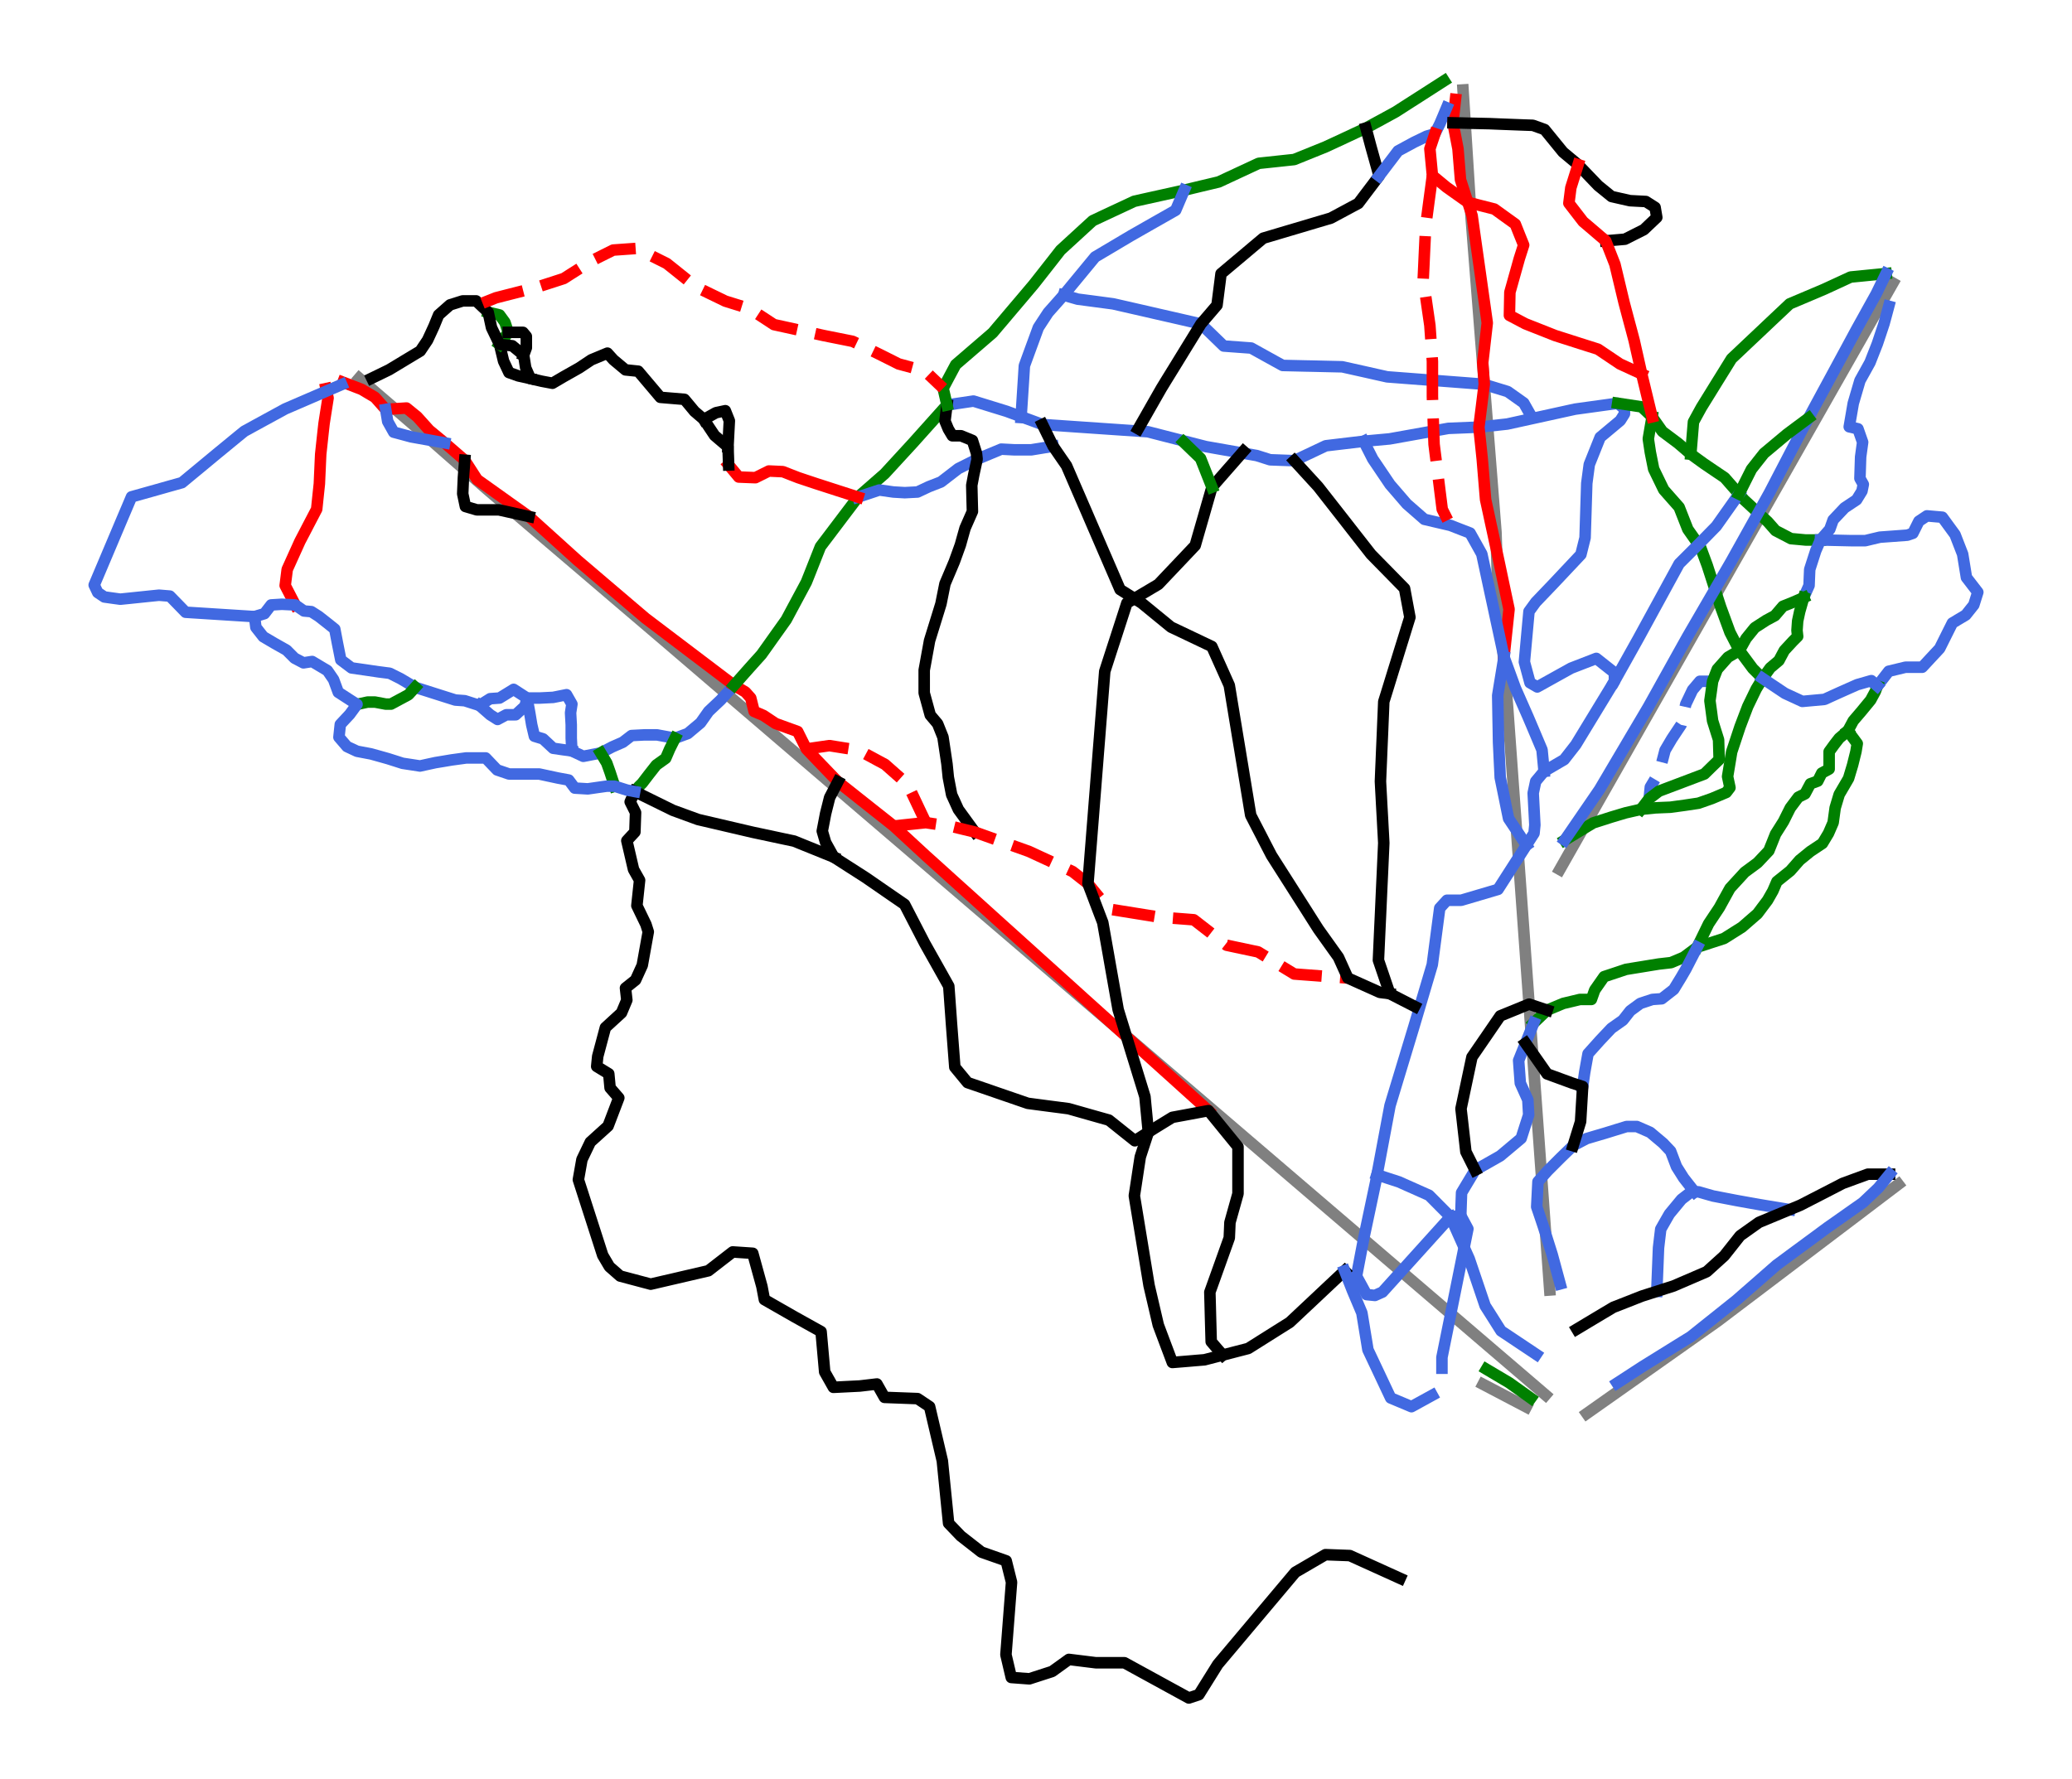 <?xml version="1.0" encoding="utf-8" standalone="no"?>
<!DOCTYPE svg PUBLIC "-//W3C//DTD SVG 1.1//EN"
  "http://www.w3.org/Graphics/SVG/1.1/DTD/svg11.dtd">
<svg height="61.829pt" version="1.1" viewBox="0 0 72 61.829" width="72pt" xmlns="http://www.w3.org/2000/svg" xmlns:xlink="http://www.w3.org/1999/xlink">
 <defs>
  <style type="text/css">*{stroke-linecap:butt;stroke-linejoin:round;}</style>
 </defs>
 <g id="figure_1">
  <g id="patch_1">
   <path d="M 0 61.829 
L 72 61.829 
L 72 0 
L 0 0 
z
" style="fill:#ffffff;"/>
  </g>
  <g id="axes_1">
   <g id="line2d_1">
    <path clip-path="url(#pdf7ba3d6a8)" d="M 55.14 49.129 
L 56.276 48.328 
L 57.412 47.526 
L 58.548 46.724 
L 59.684 45.922 
L 60.469 45.327 
L 61.254 44.733 
L 62.039 44.138 
L 62.824 43.543 
L 63.609 42.948 
L 64.394 42.354 
L 65.178 41.759 
L 65.963 41.164 
" style="fill:none;stroke:#808080;stroke-linecap:square;stroke-width:0.4;"/>
   </g>
   <g id="line2d_2">
    <path clip-path="url(#pdf7ba3d6a8)" d="M 53.851 44.837 
L 53.788 43.96 
L 53.724 43.084 
L 53.659 42.179 
L 53.594 41.274 
L 53.528 40.369 
L 53.463 39.464 
L 53.343 37.804 
L 53.223 36.145 
L 53.134 34.901 
L 53.027 33.42 
L 52.92 31.939 
L 52.849 30.957 
L 52.778 29.974 
L 52.707 28.992 
L 52.636 28.01 
L 52.573 27.144 
L 52.511 26.278 
L 52.448 25.412 
L 52.386 24.546 
L 52.301 23.537 
L 52.217 22.528 
L 52.132 21.52 
L 52.048 20.511 
L 52.016 19.504 
L 51.984 18.498 
L 51.877 17.143 
L 51.77 15.789 
L 51.693 14.817 
L 51.616 13.846 
L 51.539 12.874 
L 51.462 11.903 
L 51.377 10.817 
L 51.291 9.731 
L 51.205 8.646 
L 51.119 7.56 
L 51.034 6.202 
L 50.948 4.844 
L 50.874 3.674 
L 50.839 3.126 
" style="fill:none;stroke:#808080;stroke-linecap:square;stroke-width:0.4;"/>
   </g>
   <g id="line2d_3">
    <path clip-path="url(#pdf7ba3d6a8)" d="M 54.202 30.222 
L 54.831 29.114 
L 55.459 28.007 
L 55.956 27.132 
L 56.453 26.257 
L 57.245 24.862 
L 58.037 23.467 
L 58.701 22.297 
L 59.366 21.127 
L 59.866 20.246 
L 60.366 19.365 
L 60.867 18.483 
L 61.367 17.602 
L 61.949 16.578 
L 62.53 15.553 
L 63.257 14.273 
L 63.984 12.992 
L 64.432 12.204 
L 64.88 11.415 
L 65.327 10.627 
L 65.775 9.839 
" style="fill:none;stroke:#808080;stroke-linecap:square;stroke-width:0.4;"/>
   </g>
   <g id="line2d_4">
    <path clip-path="url(#pdf7ba3d6a8)" d="M 53.703 48.483 
L 52.906 47.8 
L 51.866 46.91 
L 50.827 46.02 
L 49.687 45.044 
L 48.547 44.068 
L 47.881 43.497 
L 47.214 42.926 
L 46.547 42.355 
L 45.881 41.785 
L 45.046 41.07 
L 44.211 40.355 
L 43.376 39.64 
L 42.541 38.925 
L 41.456 37.996 
L 40.372 37.068 
L 39.25 36.107 
L 38.127 35.146 
L 37.344 34.476 
L 36.562 33.805 
L 35.779 33.135 
L 34.996 32.465 
L 34.01 31.621 
L 33.024 30.777 
L 32.337 30.188 
L 31.65 29.6 
L 30.962 29.011 
L 30.275 28.423 
L 29.485 27.747 
L 28.695 27.071 
L 27.906 26.395 
L 27.116 25.719 
L 26.34 25.054 
L 25.563 24.389 
L 24.393 23.386 
L 23.223 22.383 
L 22.237 21.542 
L 21.252 20.702 
L 20.055 19.68 
L 18.858 18.659 
L 17.881 17.825 
L 16.904 16.991 
L 15.687 15.923 
L 14.47 14.855 
L 13.603 14.109 
L 13.061 13.643 
L 12.481 13.145 
" style="fill:none;stroke:#808080;stroke-linecap:square;stroke-width:0.4;"/>
   </g>
   <g id="line2d_5">
    <path clip-path="url(#pdf7ba3d6a8)" d="M 53.035 48.902 
L 51.537 48.116 
" style="fill:none;stroke:#808080;stroke-linecap:square;stroke-width:0.4;"/>
   </g>
   <g id="line2d_6">
    <path clip-path="url(#pdf7ba3d6a8)" d="M 11.33 13.507 
L 11.4 13.833 
L 11.33 14.275 
L 11.261 14.718 
L 11.231 14.986 
L 11.202 15.253 
L 11.173 15.521 
L 11.144 15.789 
L 11.132 16.045 
L 11.121 16.301 
L 11.109 16.557 
L 11.098 16.813 
L 11.051 17.255 
L 11.005 17.697 
L 10.859 17.977 
L 10.713 18.256 
L 10.568 18.536 
L 10.422 18.815 
L 10.312 19.059 
L 10.201 19.304 
L 10.091 19.548 
L 9.98 19.793 
L 9.945 20.072 
L 9.91 20.351 
L 10.085 20.689 
L 10.26 21.026 
" style="fill:none;stroke:#ff0000;stroke-linecap:square;stroke-width:0.4;"/>
   </g>
   <g id="line2d_7">
    <path clip-path="url(#pdf7ba3d6a8)" d="M 8.845 21.432 
L 9.189 21.329 
L 9.422 21.026 
L 9.794 21.003 
L 10.26 21.026 
L 10.562 21.236 
L 10.818 21.259 
L 11.074 21.422 
L 11.4 21.678 
L 11.633 21.865 
L 11.726 22.354 
L 11.784 22.644 
L 11.842 22.935 
L 12.215 23.215 
L 12.704 23.285 
L 13.169 23.354 
L 13.542 23.401 
L 13.914 23.587 
L 14.17 23.739 
L 14.427 23.89 
L 14.776 24 
L 15.125 24.111 
L 15.474 24.222 
L 15.823 24.332 
L 16.149 24.355 
L 16.405 24.437 
L 16.661 24.518 
L 17.033 24.285 
L 17.359 24.262 
L 17.604 24.111 
L 17.848 23.96 
L 18.081 24.111 
L 18.314 24.262 
L 18.756 24.262 
L 19.222 24.239 
L 19.687 24.146 
L 19.873 24.472 
L 19.827 24.774 
L 19.85 25.194 
L 19.85 25.659 
L 19.873 26.101 
L 20.269 26.288 
L 20.572 26.229 
L 20.874 26.171 
L 21.27 25.962 
L 21.642 25.799 
L 21.945 25.566 
L 22.387 25.543 
L 22.83 25.543 
L 23.144 25.601 
L 23.458 25.659 
L 23.9 25.496 
L 24.121 25.31 
L 24.343 25.124 
L 24.622 24.728 
L 24.831 24.53 
L 25.041 24.332 
L 25.274 24.076 
L 25.507 23.82 
" style="fill:none;stroke:#4169e1;stroke-linecap:square;stroke-width:0.4;"/>
   </g>
   <g id="line2d_8">
    <path clip-path="url(#pdf7ba3d6a8)" d="M 22.055 27.512 
L 22.201 27.335 
L 22.318 27.219 
L 22.55 26.916 
L 22.806 26.59 
L 23.132 26.357 
L 23.272 26.032 
L 23.458 25.659 
" style="fill:none;stroke:#008000;stroke-linecap:square;stroke-width:0.4;"/>
   </g>
   <g id="line2d_9">
    <path clip-path="url(#pdf7ba3d6a8)" d="M 20.874 26.171 
L 21.084 26.52 
L 21.2 26.846 
L 21.357 27.326 
" style="fill:none;stroke:#008000;stroke-linecap:square;stroke-width:0.4;"/>
   </g>
   <g id="line2d_10">
    <path clip-path="url(#pdf7ba3d6a8)" d="M 16.661 24.518 
L 17.033 24.844 
L 17.29 25.007 
L 17.592 24.844 
L 17.918 24.844 
L 18.244 24.542 
L 18.314 24.262 
L 18.36 24.518 
L 18.407 24.774 
L 18.477 25.194 
L 18.57 25.589 
L 18.872 25.682 
L 19.222 26.008 
L 19.547 26.055 
L 19.873 26.101 
" style="fill:none;stroke:#4169e1;stroke-linecap:square;stroke-width:0.4;"/>
   </g>
   <g id="line2d_11">
    <path clip-path="url(#pdf7ba3d6a8)" d="M 17.359 11.971 
L 17.429 12.262 
L 17.499 12.553 
L 17.685 12.949 
L 18.011 13.065 
L 18.43 13.158 
" style="fill:none;stroke:#000000;stroke-linecap:square;stroke-width:0.4;"/>
   </g>
   <g id="line2d_12">
    <path clip-path="url(#pdf7ba3d6a8)" d="M 16.964 10.853 
L 17.359 10.947 
L 17.546 11.203 
L 17.662 11.552 
L 17.511 11.761 
L 17.359 11.971 
" style="fill:none;stroke:#008000;stroke-linecap:square;stroke-width:0.4;"/>
   </g>
   <g id="line2d_13">
    <path clip-path="url(#pdf7ba3d6a8)" d="M 17.662 11.552 
L 17.918 11.552 
L 18.174 11.552 
L 18.29 11.692 
L 18.29 12.087 
L 18.197 12.343 
" style="fill:none;stroke:#000000;stroke-linecap:square;stroke-width:0.4;"/>
   </g>
   <g id="line2d_14">
    <path clip-path="url(#pdf7ba3d6a8)" d="M 24.459 14.578 
L 24.878 14.345 
L 25.204 14.275 
L 25.344 14.625 
L 25.32 15.079 
L 25.297 15.533 
" style="fill:none;stroke:#000000;stroke-linecap:square;stroke-width:0.4;"/>
   </g>
   <g id="line2d_15">
    <path clip-path="url(#pdf7ba3d6a8)" d="M 11.918 13.285 
L 12.241 13.409 
L 12.564 13.533 
L 12.797 13.672 
L 13.03 13.81 
L 13.216 14.02 
L 13.402 14.229 
L 13.763 14.206 
L 14.124 14.182 
L 14.496 14.485 
L 14.706 14.718 
L 14.915 14.951 
L 15.183 15.172 
L 15.45 15.393 
L 15.8 15.696 
L 16.149 15.998 
L 16.366 16.334 
L 16.583 16.671 
L 16.808 16.831 
L 17.033 16.991 
L 17.258 17.152 
L 17.483 17.312 
L 17.708 17.473 
L 17.933 17.633 
L 18.158 17.793 
L 18.383 17.954 
L 18.596 18.146 
L 18.808 18.338 
L 19.021 18.53 
L 19.233 18.722 
L 19.446 18.914 
L 19.658 19.106 
L 19.87 19.298 
L 20.083 19.49 
L 20.377 19.74 
L 20.671 19.991 
L 20.964 20.241 
L 21.258 20.491 
L 21.552 20.741 
L 21.846 20.992 
L 22.14 21.242 
L 22.434 21.492 
L 22.818 21.783 
L 23.202 22.074 
L 23.586 22.365 
L 23.97 22.656 
L 24.354 22.947 
L 24.738 23.238 
L 25.122 23.529 
L 25.507 23.82 
" style="fill:none;stroke:#ff0000;stroke-linecap:square;stroke-width:0.4;"/>
   </g>
   <g id="line2d_16">
    <path clip-path="url(#pdf7ba3d6a8)" d="M 13.402 14.229 
L 13.472 14.648 
L 13.681 15.021 
L 13.984 15.102 
L 14.287 15.184 
L 14.578 15.236 
L 14.869 15.288 
L 15.159 15.341 
L 15.45 15.393 
" style="fill:none;stroke:#4169e1;stroke-linecap:square;stroke-width:0.4;"/>
   </g>
   <g id="line2d_17">
    <path clip-path="url(#pdf7ba3d6a8)" d="M 16.149 15.998 
L 16.126 16.301 
L 16.103 16.603 
L 16.091 16.883 
L 16.079 17.162 
L 16.172 17.604 
L 16.568 17.721 
L 16.952 17.721 
L 17.336 17.721 
L 17.598 17.779 
L 17.86 17.837 
L 18.122 17.896 
L 18.383 17.954 
" style="fill:none;stroke:#000000;stroke-linecap:square;stroke-width:0.4;"/>
   </g>
   <g id="line2d_18">
    <path clip-path="url(#pdf7ba3d6a8)" d="M 25.507 23.82 
L 25.902 24.053 
L 26.088 24.262 
L 26.205 24.728 
L 26.531 24.868 
L 26.95 25.147 
L 27.334 25.287 
L 27.718 25.426 
L 27.869 25.729 
L 28.02 26.032 
L 28.276 26.299 
L 28.532 26.567 
L 28.823 26.87 
L 29.114 27.172 
L 29.357 27.364 
L 29.6 27.556 
L 29.842 27.749 
L 30.085 27.941 
L 30.327 28.133 
L 30.57 28.325 
L 30.813 28.517 
L 31.055 28.71 
L 31.332 28.965 
L 31.609 29.221 
L 31.886 29.477 
L 32.163 29.733 
L 32.471 30.01 
L 32.778 30.287 
L 33.085 30.565 
L 33.392 30.842 
L 33.7 31.119 
L 34.007 31.396 
L 34.314 31.673 
L 34.621 31.951 
L 34.928 32.228 
L 35.236 32.505 
L 35.543 32.782 
L 35.85 33.059 
L 36.157 33.337 
L 36.465 33.614 
L 36.772 33.891 
L 37.079 34.168 
L 37.386 34.445 
L 37.693 34.723 
L 38.001 35 
L 38.308 35.277 
L 38.615 35.554 
L 38.922 35.831 
L 39.23 36.108 
L 39.537 36.386 
L 39.844 36.663 
L 40.151 36.94 
L 40.458 37.217 
L 40.766 37.494 
L 41.073 37.772 
L 41.38 38.049 
L 41.687 38.326 
L 41.994 38.603 
" style="fill:none;stroke:#ff0000;stroke-linecap:square;stroke-width:0.4;"/>
   </g>
   <g id="line2d_19">
    <path clip-path="url(#pdf7ba3d6a8)" d="M 25.507 23.82 
L 25.774 23.517 
L 26.042 23.215 
L 26.251 22.982 
L 26.461 22.749 
L 26.676 22.447 
L 26.891 22.144 
L 27.107 21.841 
L 27.322 21.539 
L 27.496 21.213 
L 27.671 20.887 
L 27.846 20.561 
L 28.02 20.235 
L 28.143 19.927 
L 28.265 19.618 
L 28.387 19.31 
L 28.509 19.001 
L 28.672 18.786 
L 28.835 18.571 
L 28.998 18.355 
L 29.161 18.14 
L 29.324 17.924 
L 29.487 17.709 
L 29.65 17.494 
L 29.813 17.278 
L 30.045 17.075 
L 30.278 16.871 
L 30.511 16.667 
L 30.743 16.464 
L 30.992 16.193 
L 31.24 15.923 
L 31.488 15.653 
L 31.736 15.383 
L 32.029 15.056 
L 32.321 14.73 
L 32.614 14.403 
L 32.906 14.077 
" style="fill:none;stroke:#008000;stroke-linecap:square;stroke-width:0.4;"/>
   </g>
   <g id="line2d_20">
    <path clip-path="url(#pdf7ba3d6a8)" d="M 32.906 14.077 
L 33.827 13.94 
L 34.98 14.296 
L 36.224 14.755 
L 39.885 15.006 
L 41.903 15.523 
L 43.671 15.834 
L 44.135 15.981 
L 44.976 16.012 
L 46.07 15.494 
L 47.389 15.337 
L 48.286 15.255 
L 50.329 14.889 
L 51.39 14.846 
L 52.373 14.739 
L 54.732 14.221 
L 56.213 14.016 
L 56.448 14.21 
L 56.448 14.385 
L 56.302 14.617 
L 55.604 15.2 
L 55.226 16.145 
L 55.139 16.8 
L 55.08 18.691 
L 54.935 19.273 
L 53.99 20.277 
L 53.364 20.932 
L 53.131 21.252 
L 52.971 23.007 
L 53.166 23.731 
L 53.418 23.877 
L 54.593 23.224 
L 55.47 22.884 
L 56.099 23.381 
L 56.1 23.678 
L 54.757 25.885 
L 54.353 26.403 
L 53.655 26.81 
L 53.364 27.159 
L 53.277 27.566 
L 53.335 28.672 
L 53.306 28.963 
L 52.055 30.913 
L 50.775 31.291 
L 50.28 31.291 
L 50.029 31.565 
L 49.77 33.53 
L 49.133 35.68 
L 48.302 38.426 
L 47.801 41.096 
L 47.38 43.086 
L 47.138 44.357 
L 47.487 44.997 
L 47.778 45.026 
L 48.04 44.909 
L 50.402 42.294 
L 50.761 42.252 
L 51.008 42.712 
L 50.106 47.179 
L 50.106 47.557 
L 50.106 47.557 
" style="fill:none;stroke:#4169e1;stroke-linecap:square;stroke-width:0.4;"/>
   </g>
   <g id="line2d_21">
    <path clip-path="url(#pdf7ba3d6a8)" d="M 56.213 14.016 
L 56.629 14.079 
L 57.045 14.142 
L 57.408 14.489 
L 57.587 14.743 
L 57.766 14.997 
L 58.037 15.2 
L 58.309 15.403 
L 58.532 15.594 
L 58.754 15.785 
L 58.981 15.95 
L 59.209 16.115 
L 59.569 16.359 
L 59.93 16.603 
L 60.18 16.888 
L 60.43 17.172 
L 60.605 17.372 
L 60.811 17.562 
L 61.016 17.753 
L 61.222 17.944 
L 61.427 18.134 
L 61.699 18.443 
L 61.967 18.582 
L 62.234 18.722 
L 62.49 18.745 
L 62.746 18.769 
L 63.002 18.769 
L 63.258 18.769 
" style="fill:none;stroke:#008000;stroke-linecap:square;stroke-width:0.4;"/>
   </g>
   <g id="line2d_22">
    <path clip-path="url(#pdf7ba3d6a8)" d="M 63.258 18.769 
L 63.526 18.774 
L 63.794 18.78 
L 64.061 18.786 
L 64.329 18.792 
L 64.818 18.792 
L 65.071 18.731 
L 65.325 18.671 
L 65.802 18.636 
L 66.279 18.601 
L 66.47 18.536 
L 66.679 18.117 
L 66.959 17.93 
L 67.226 17.954 
L 67.494 17.977 
L 67.715 18.28 
L 67.936 18.582 
L 68.068 18.922 
L 68.2 19.261 
L 68.266 19.666 
L 68.332 20.072 
L 68.529 20.328 
L 68.727 20.584 
L 68.588 21.026 
L 68.309 21.376 
L 68.076 21.515 
L 67.843 21.655 
L 67.622 22.097 
L 67.401 22.54 
L 67.098 22.865 
L 66.796 23.191 
L 66.505 23.191 
L 66.214 23.191 
L 65.923 23.261 
L 65.632 23.331 
L 65.434 23.587 
L 65.236 23.843 
" style="fill:none;stroke:#4169e1;stroke-linecap:square;stroke-width:0.4;"/>
   </g>
   <g id="line2d_23">
    <path clip-path="url(#pdf7ba3d6a8)" d="M 57.408 14.489 
L 57.342 14.871 
L 57.277 15.253 
L 57.347 15.719 
L 57.405 16.01 
L 57.463 16.301 
L 57.638 16.662 
L 57.813 17.022 
L 58.08 17.325 
L 58.348 17.628 
L 58.499 18.012 
L 58.65 18.396 
L 58.871 18.71 
L 59.093 19.025 
L 59.209 19.339 
L 59.325 19.653 
L 59.442 20.014 
L 59.558 20.375 
L 59.674 20.736 
L 59.791 21.096 
L 59.954 21.539 
L 60.116 21.981 
L 60.279 22.295 
L 60.442 22.61 
L 60.675 22.924 
L 60.908 23.238 
L 61.25 23.58 
" style="fill:none;stroke:#008000;stroke-linecap:square;stroke-width:0.4;"/>
   </g>
   <g id="line2d_24">
    <path clip-path="url(#pdf7ba3d6a8)" d="M 65.632 10.644 
L 65.551 10.947 
L 65.469 11.249 
L 65.353 11.598 
L 65.236 11.948 
L 65.108 12.273 
L 64.98 12.599 
L 64.806 12.914 
L 64.631 13.228 
L 64.515 13.624 
L 64.399 14.019 
L 64.329 14.427 
L 64.259 14.834 
L 64.562 14.904 
L 64.725 15.37 
L 64.69 15.626 
L 64.655 15.882 
L 64.643 16.254 
L 64.631 16.627 
L 64.748 16.836 
L 64.701 17.069 
L 64.515 17.372 
L 64.096 17.651 
L 63.898 17.861 
L 63.7 18.07 
L 63.584 18.396 
L 63.258 18.769 
L 63.096 19.141 
L 62.991 19.467 
L 62.886 19.793 
L 62.874 20.072 
L 62.863 20.351 
L 62.676 20.77 
" style="fill:none;stroke:#4169e1;stroke-linecap:square;stroke-width:0.4;"/>
   </g>
   <g id="line2d_25">
    <path clip-path="url(#pdf7ba3d6a8)" d="M 62.676 20.77 
L 62.304 20.933 
L 61.955 21.073 
L 61.88 21.161 
L 61.676 21.399 
L 61.373 21.562 
L 60.977 21.818 
L 60.675 22.191 
L 60.442 22.61 
" style="fill:none;stroke:#008000;stroke-linecap:square;stroke-width:0.4;"/>
   </g>
   <g id="line2d_26">
    <path clip-path="url(#pdf7ba3d6a8)" d="M 62.676 20.77 
L 62.537 21.259 
L 62.467 21.585 
L 62.444 21.911 
L 62.467 22.121 
L 62.304 22.284 
L 62.002 22.61 
L 61.816 22.959 
L 61.513 23.215 
L 61.25 23.58 
" style="fill:none;stroke:#008000;stroke-linecap:square;stroke-width:0.4;"/>
   </g>
   <g id="line2d_27">
    <path clip-path="url(#pdf7ba3d6a8)" d="M 59.511 23.68 
L 59.069 23.68 
L 58.813 23.983 
L 58.697 24.227 
L 58.58 24.472 
L 58.499 24.833 
L 58.417 25.194 
L 58.254 25.438 
L 58.092 25.682 
L 57.859 26.078 
L 57.789 26.346 
L 57.719 26.614 
L 57.556 27.009 
L 57.347 27.358 
L 57.307 27.758 
" style="fill:none;stroke:#4169e1;stroke-dasharray:1.48,0.64;stroke-dashoffset:0;stroke-width:0.4;"/>
   </g>
   <g id="line2d_28">
    <path clip-path="url(#pdf7ba3d6a8)" d="M 65.236 23.843 
L 65.167 24.029 
L 65.004 24.332 
L 64.841 24.53 
L 64.678 24.728 
L 64.399 25.054 
L 64.212 25.403 
" style="fill:none;stroke:#008000;stroke-linecap:square;stroke-width:0.4;"/>
   </g>
   <g id="line2d_29">
    <path clip-path="url(#pdf7ba3d6a8)" d="M 64.212 25.403 
L 63.91 25.659 
L 63.747 25.869 
L 63.561 26.125 
L 63.561 26.427 
L 63.561 26.73 
L 63.305 26.87 
L 63.165 27.149 
L 62.909 27.242 
L 62.723 27.591 
L 62.49 27.708 
L 62.211 28.08 
L 62.094 28.313 
L 61.978 28.546 
L 61.839 28.767 
L 61.699 28.988 
L 61.583 29.279 
L 61.466 29.57 
L 61.269 29.779 
L 61.071 29.989 
L 60.85 30.152 
L 60.629 30.315 
L 60.373 30.594 
L 60.116 30.874 
L 59.93 31.211 
L 59.744 31.549 
L 59.558 31.828 
L 59.372 32.108 
L 59.174 32.515 
L 58.976 32.922 
" style="fill:none;stroke:#008000;stroke-linecap:square;stroke-width:0.4;"/>
   </g>
   <g id="line2d_30">
    <path clip-path="url(#pdf7ba3d6a8)" d="M 64.212 25.403 
L 64.375 25.624 
L 64.538 25.845 
L 64.492 26.125 
L 64.376 26.59 
L 64.236 27.056 
L 64.073 27.335 
L 63.91 27.614 
L 63.77 28.08 
L 63.735 28.336 
L 63.7 28.592 
L 63.538 28.965 
L 63.328 29.314 
L 62.909 29.593 
L 62.537 29.896 
L 62.211 30.268 
L 61.978 30.455 
L 61.746 30.641 
L 61.606 30.967 
L 61.42 31.293 
L 61.245 31.525 
L 61.071 31.758 
L 60.803 31.991 
L 60.535 32.224 
L 60.221 32.422 
L 59.907 32.62 
L 59.441 32.771 
L 58.976 32.922 
L 58.743 33.097 
L 58.51 33.271 
L 58.068 33.458 
L 57.641 33.507 
L 57.356 33.553 
L 57.071 33.6 
L 56.786 33.646 
L 56.501 33.693 
L 56.121 33.82 
L 55.741 33.946 
L 55.578 34.179 
L 55.415 34.412 
L 55.299 34.738 
L 54.903 34.738 
L 54.612 34.808 
L 54.321 34.877 
L 54.042 34.994 
L 53.763 35.11 
L 53.53 35.332 
L 53.297 35.553 
" style="fill:none;stroke:#008000;stroke-linecap:square;stroke-width:0.4;"/>
   </g>
   <g id="line2d_31">
    <path clip-path="url(#pdf7ba3d6a8)" d="M 58.976 32.922 
L 58.778 33.306 
L 58.58 33.69 
L 58.417 33.97 
L 58.161 34.389 
L 57.952 34.552 
L 57.743 34.715 
L 57.417 34.738 
L 56.998 34.877 
L 56.649 35.134 
L 56.393 35.46 
L 55.997 35.739 
L 55.799 35.948 
L 55.601 36.158 
L 55.392 36.391 
L 55.183 36.624 
L 55.124 36.949 
L 55.066 37.275 
L 54.996 37.764 
" style="fill:none;stroke:#4169e1;stroke-linecap:square;stroke-width:0.4;"/>
   </g>
   <g id="line2d_32">
    <path clip-path="url(#pdf7ba3d6a8)" d="M 12.407 24.482 
L 12.774 24.402 
L 13.03 24.402 
L 13.402 24.472 
L 13.588 24.472 
L 13.891 24.309 
L 14.194 24.146 
L 14.427 23.89 
" style="fill:none;stroke:#008000;stroke-linecap:square;stroke-width:0.4;"/>
   </g>
   <g id="line2d_33">
    <path clip-path="url(#pdf7ba3d6a8)" d="M 29.813 17.278 
L 30.184 17.155 
L 30.555 17.031 
L 31.044 17.101 
L 31.44 17.124 
L 31.882 17.101 
L 32.278 16.915 
L 32.697 16.752 
L 32.999 16.519 
L 33.302 16.286 
L 33.628 16.123 
L 33.954 15.96 
L 34.373 15.786 
L 34.792 15.611 
L 35.234 15.634 
L 35.537 15.634 
L 35.839 15.634 
L 36.217 15.572 
L 36.595 15.51 
" style="fill:none;stroke:#4169e1;stroke-linecap:square;stroke-width:0.4;"/>
   </g>
   <g id="line2d_34">
    <path clip-path="url(#pdf7ba3d6a8)" d="M 25.32 16.161 
L 25.495 16.371 
L 25.669 16.58 
L 25.96 16.592 
L 26.251 16.603 
L 26.484 16.487 
L 26.717 16.371 
L 27.206 16.394 
L 27.473 16.499 
L 27.741 16.603 
L 28.055 16.708 
L 28.37 16.813 
L 28.73 16.929 
L 29.091 17.046 
L 29.452 17.162 
L 29.813 17.278 
" style="fill:none;stroke:#ff0000;stroke-linecap:square;stroke-width:0.4;"/>
   </g>
   <g id="line2d_35">
    <path clip-path="url(#pdf7ba3d6a8)" d="M 32.906 14.077 
L 32.871 14.355 
L 32.837 14.633 
L 32.953 14.913 
L 33.092 15.146 
L 33.395 15.146 
L 33.791 15.309 
L 33.931 15.751 
L 33.954 15.96 
L 33.896 16.228 
L 33.838 16.496 
L 33.768 16.868 
L 33.779 17.322 
L 33.791 17.776 
L 33.663 18.067 
L 33.535 18.358 
L 33.453 18.649 
L 33.372 18.94 
L 33.267 19.231 
L 33.162 19.522 
L 33 19.906 
L 32.837 20.29 
L 32.767 20.639 
L 32.697 20.988 
L 32.598 21.309 
L 32.499 21.629 
L 32.4 21.949 
L 32.301 22.269 
L 32.255 22.525 
L 32.208 22.781 
L 32.162 23.037 
L 32.115 23.293 
L 32.115 23.689 
L 32.115 24.085 
L 32.22 24.469 
L 32.325 24.853 
L 32.581 25.156 
L 32.767 25.621 
L 32.837 26.087 
L 32.906 26.552 
L 32.953 27.018 
L 33.011 27.321 
L 33.069 27.623 
L 33.186 27.879 
L 33.302 28.135 
L 33.587 28.527 
L 33.872 28.919 
" style="fill:none;stroke:#000000;stroke-linecap:square;stroke-width:0.4;"/>
   </g>
   <g id="line2d_36">
    <path clip-path="url(#pdf7ba3d6a8)" d="M 22.055 27.512 
L 21.898 27.87 
L 22.085 28.243 
L 22.062 28.918 
L 21.782 29.221 
L 22.015 30.222 
L 22.225 30.594 
L 22.131 31.479 
L 22.446 32.131 
L 22.527 32.387 
L 22.318 33.551 
L 22.085 34.063 
L 21.735 34.342 
L 21.782 34.761 
L 21.596 35.204 
L 21.037 35.716 
L 20.77 36.717 
L 20.735 37.066 
L 21.154 37.322 
L 21.2 37.811 
L 21.503 38.16 
L 21.13 39.138 
L 20.513 39.696 
L 20.222 40.302 
L 20.098 41.003 
L 20.944 43.631 
L 21.177 44.026 
L 21.549 44.352 
L 22.611 44.634 
L 24.614 44.169 
L 25.46 43.514 
L 26.158 43.561 
L 26.476 44.715 
L 26.562 45.171 
L 27.613 45.772 
L 28.532 46.284 
L 28.657 47.685 
L 28.959 48.22 
L 29.879 48.174 
L 30.472 48.104 
L 30.735 48.569 
L 31.884 48.612 
L 32.303 48.892 
L 32.745 50.777 
L 32.963 52.946 
L 33.387 53.388 
L 34.103 53.947 
L 34.964 54.25 
L 35.15 54.994 
L 34.983 57.15 
L 34.955 57.514 
L 35.141 58.305 
L 35.769 58.352 
L 36.561 58.096 
L 37.143 57.677 
L 38.08 57.793 
L 39.074 57.793 
L 41.311 59.018 
L 41.66 58.902 
L 42.318 57.848 
L 45.011 54.647 
L 46.059 54.036 
L 46.905 54.068 
L 48.651 54.859 
L 48.651 54.859 
" style="fill:none;stroke:#000000;stroke-linecap:square;stroke-width:0.4;"/>
   </g>
   <g id="line2d_37">
    <path clip-path="url(#pdf7ba3d6a8)" d="M 28.973 29.792 
L 28.628 29.653 
L 28.284 29.513 
L 27.939 29.374 
L 27.595 29.234 
L 27.24 29.159 
L 26.885 29.083 
L 26.53 29.007 
L 26.175 28.932 
L 25.696 28.82 
L 25.216 28.708 
L 24.737 28.596 
L 24.258 28.484 
L 23.82 28.324 
L 23.382 28.164 
L 23.05 28.001 
L 22.719 27.838 
L 22.387 27.675 
L 22.055 27.512 
" style="fill:none;stroke:#000000;stroke-linecap:square;stroke-width:0.4;"/>
   </g>
   <g id="line2d_38">
    <path clip-path="url(#pdf7ba3d6a8)" d="M 29.114 27.172 
L 28.972 27.447 
L 28.829 27.721 
L 28.759 28.001 
L 28.689 28.28 
L 28.631 28.583 
L 28.573 28.885 
L 28.689 29.281 
L 28.831 29.537 
L 28.973 29.792 
L 29.251 29.97 
L 29.528 30.148 
L 29.806 30.326 
L 30.083 30.504 
L 30.421 30.737 
L 30.758 30.97 
L 31.096 31.203 
L 31.433 31.435 
L 31.608 31.773 
L 31.783 32.111 
L 31.957 32.448 
L 32.132 32.786 
L 32.341 33.158 
L 32.551 33.531 
L 32.76 33.903 
L 32.969 34.276 
L 32.993 34.602 
L 33.016 34.927 
L 33.04 35.253 
L 33.063 35.579 
L 33.092 35.957 
L 33.121 36.336 
L 33.15 36.714 
L 33.179 37.092 
L 33.4 37.36 
L 33.621 37.628 
L 33.883 37.718 
L 34.145 37.808 
L 34.407 37.898 
L 34.669 37.989 
L 34.931 38.079 
L 35.193 38.169 
L 35.454 38.259 
L 35.716 38.349 
L 36.071 38.396 
L 36.426 38.443 
L 36.781 38.489 
L 37.136 38.536 
L 37.485 38.635 
L 37.834 38.734 
L 38.183 38.833 
L 38.532 38.931 
L 38.758 39.111 
L 38.983 39.291 
L 39.209 39.471 
L 39.435 39.651 
L 39.669 39.502 
L 39.904 39.354 
L 40.133 39.208 
L 40.435 39.022 
L 40.738 38.836 
L 41.052 38.778 
L 41.366 38.72 
L 41.68 38.661 
L 41.994 38.603 
L 42.251 38.918 
L 42.507 39.232 
L 42.763 39.546 
L 43.019 39.86 
L 43.019 40.268 
L 43.019 40.675 
L 43.019 41.083 
L 43.019 41.49 
L 42.949 41.74 
L 42.879 41.99 
L 42.809 42.24 
L 42.739 42.491 
L 42.728 42.759 
L 42.716 43.026 
L 42.547 43.498 
L 42.379 43.969 
L 42.21 44.441 
L 42.041 44.912 
L 42.053 45.343 
L 42.064 45.773 
L 42.076 46.204 
L 42.088 46.634 
L 42.288 46.867 
L 42.489 47.099 
" style="fill:none;stroke:#000000;stroke-linecap:square;stroke-width:0.4;"/>
   </g>
   <g id="line2d_39">
    <path clip-path="url(#pdf7ba3d6a8)" d="M 28.02 26.032 
L 28.42 25.974 
L 28.82 25.916 
L 29.077 25.957 
L 29.333 25.998 
L 29.589 26.038 
L 29.845 26.079 
L 30.072 26.201 
L 30.299 26.323 
L 30.526 26.446 
L 30.753 26.568 
L 30.95 26.742 
L 31.148 26.917 
L 31.346 27.092 
L 31.544 27.266 
L 31.701 27.598 
L 31.858 27.93 
L 32.015 28.262 
L 32.172 28.593 
" style="fill:none;stroke:#ff0000;stroke-dasharray:1.48,0.64;stroke-dashoffset:0;stroke-width:0.4;"/>
   </g>
   <g id="line2d_40">
    <path clip-path="url(#pdf7ba3d6a8)" d="M 31.055 28.71 
L 31.334 28.681 
L 31.614 28.651 
L 31.893 28.622 
L 32.172 28.593 
L 32.638 28.663 
L 33.103 28.733 
L 33.487 28.826 
L 33.872 28.919 
L 34.343 29.088 
L 34.814 29.257 
L 35.285 29.425 
L 35.757 29.594 
L 36.135 29.769 
L 36.513 29.943 
L 36.892 30.118 
L 37.27 30.292 
L 37.537 30.502 
L 37.805 30.712 
L 37.985 30.933 
L 38.166 31.154 
L 38.346 31.375 
L 38.527 31.596 
L 38.963 31.666 
L 39.4 31.736 
L 39.836 31.806 
L 40.272 31.876 
L 40.575 31.899 
L 40.878 31.922 
L 41.18 31.945 
L 41.483 31.969 
L 41.768 32.19 
L 42.053 32.411 
L 42.338 32.632 
L 42.623 32.853 
L 42.897 32.912 
L 43.17 32.97 
L 43.444 33.028 
L 43.717 33.086 
L 44.031 33.278 
L 44.346 33.47 
L 44.66 33.662 
L 44.974 33.854 
L 45.439 33.889 
L 45.905 33.924 
L 46.37 33.959 
L 46.836 33.994 
" style="fill:none;stroke:#ff0000;stroke-dasharray:1.48,0.64;stroke-dashoffset:0;stroke-width:0.4;"/>
   </g>
   <g id="line2d_41">
    <path clip-path="url(#pdf7ba3d6a8)" d="M 43.207 15.686 
L 42.934 15.998 
L 42.66 16.31 
L 42.387 16.622 
L 42.114 16.934 
L 42.041 17.187 
L 41.968 17.44 
L 41.895 17.694 
L 41.823 17.947 
L 41.75 18.2 
L 41.677 18.453 
L 41.604 18.706 
L 41.532 18.959 
L 41.212 19.297 
L 40.892 19.635 
L 40.572 19.972 
L 40.252 20.31 
L 39.978 20.473 
L 39.705 20.635 
L 39.431 20.798 
L 39.158 20.961 
L 39.062 21.258 
L 38.966 21.555 
L 38.87 21.852 
L 38.774 22.149 
L 38.677 22.445 
L 38.581 22.742 
L 38.485 23.039 
L 38.389 23.336 
L 38.353 23.797 
L 38.316 24.258 
L 38.28 24.719 
L 38.243 25.18 
L 38.207 25.641 
L 38.17 26.102 
L 38.134 26.563 
L 38.097 27.024 
L 38.061 27.485 
L 38.024 27.946 
L 37.988 28.407 
L 37.951 28.868 
L 37.915 29.329 
L 37.878 29.79 
L 37.842 30.251 
L 37.805 30.712 
L 37.934 31.05 
L 38.062 31.388 
L 38.191 31.727 
L 38.32 32.065 
L 38.387 32.444 
L 38.454 32.822 
L 38.521 33.2 
L 38.587 33.579 
L 38.654 33.957 
L 38.721 34.335 
L 38.788 34.713 
L 38.855 35.092 
L 38.971 35.47 
L 39.088 35.848 
L 39.204 36.227 
L 39.32 36.605 
L 39.437 36.983 
L 39.553 37.361 
L 39.67 37.74 
L 39.786 38.118 
L 39.815 38.427 
L 39.845 38.736 
L 39.874 39.045 
L 39.904 39.354 
L 39.763 39.783 
L 39.623 40.213 
L 39.571 40.55 
L 39.52 40.888 
L 39.469 41.225 
L 39.417 41.562 
L 39.481 41.952 
L 39.545 42.342 
L 39.609 42.732 
L 39.673 43.122 
L 39.737 43.512 
L 39.801 43.902 
L 39.865 44.291 
L 39.929 44.681 
L 40.009 45.024 
L 40.089 45.367 
L 40.169 45.71 
L 40.249 46.053 
L 40.371 46.379 
L 40.493 46.704 
L 40.616 47.03 
L 40.738 47.356 
L 41.017 47.333 
L 41.296 47.31 
L 41.576 47.286 
L 41.855 47.263 
L 42.172 47.181 
L 42.489 47.099 
L 42.932 46.984 
L 43.374 46.87 
L 43.735 46.643 
L 44.095 46.416 
L 44.456 46.189 
L 44.817 45.962 
L 45.056 45.738 
L 45.294 45.514 
L 45.533 45.29 
L 45.771 45.066 
L 46.01 44.841 
L 46.248 44.617 
L 46.487 44.393 
L 46.725 44.169 
" style="fill:none;stroke:#000000;stroke-linecap:square;stroke-width:0.4;"/>
   </g>
   <g id="line2d_42">
    <path clip-path="url(#pdf7ba3d6a8)" d="M 46.725 44.169 
L 46.862 44.517 
L 46.999 44.865 
L 47.162 45.249 
L 47.324 45.634 
L 47.377 45.954 
L 47.429 46.274 
L 47.482 46.594 
L 47.534 46.914 
L 47.732 47.333 
L 47.93 47.752 
L 48.127 48.171 
L 48.325 48.59 
L 48.686 48.741 
L 49.047 48.893 
L 49.408 48.695 
L 49.768 48.497 
" style="fill:none;stroke:#4169e1;stroke-linecap:square;stroke-width:0.4;"/>
   </g>
   <g id="line2d_43">
    <path clip-path="url(#pdf7ba3d6a8)" d="M 36.224 14.755 
L 36.409 15.133 
L 36.595 15.51 
L 36.827 15.848 
L 37.06 16.185 
L 37.177 16.455 
L 37.293 16.724 
L 37.409 16.993 
L 37.526 17.262 
L 37.642 17.531 
L 37.759 17.8 
L 37.875 18.07 
L 37.991 18.339 
L 38.108 18.608 
L 38.224 18.877 
L 38.34 19.146 
L 38.457 19.415 
L 38.573 19.684 
L 38.69 19.954 
L 38.806 20.223 
L 38.922 20.492 
L 39.295 20.725 
L 39.667 20.958 
L 39.923 21.167 
L 40.179 21.377 
L 40.435 21.586 
L 40.691 21.796 
L 41.046 21.964 
L 41.401 22.133 
L 41.756 22.302 
L 42.111 22.471 
L 42.262 22.808 
L 42.414 23.146 
L 42.565 23.483 
L 42.716 23.821 
L 42.763 24.103 
L 42.809 24.385 
L 42.856 24.668 
L 42.902 24.95 
L 42.949 25.232 
L 42.995 25.514 
L 43.042 25.797 
L 43.089 26.079 
L 43.135 26.361 
L 43.182 26.643 
L 43.228 26.926 
L 43.275 27.208 
L 43.321 27.49 
L 43.368 27.772 
L 43.414 28.055 
L 43.461 28.337 
L 43.641 28.686 
L 43.822 29.035 
L 44.002 29.385 
L 44.183 29.734 
L 44.386 30.054 
L 44.59 30.374 
L 44.794 30.694 
L 44.997 31.014 
L 45.201 31.334 
L 45.405 31.654 
L 45.608 31.975 
L 45.812 32.295 
L 45.986 32.539 
L 46.161 32.784 
L 46.335 33.028 
L 46.51 33.272 
L 46.673 33.633 
L 46.836 33.994 
L 47.113 34.118 
L 47.391 34.243 
L 47.668 34.367 
L 47.945 34.492 
L 48.295 34.538 
" style="fill:none;stroke:#000000;stroke-linecap:square;stroke-width:0.4;"/>
   </g>
   <g id="line2d_44">
    <path clip-path="url(#pdf7ba3d6a8)" d="M 41.128 15.364 
L 41.423 15.649 
L 41.718 15.933 
L 41.817 16.183 
L 41.916 16.434 
L 42.015 16.684 
L 42.114 16.934 
" style="fill:none;stroke:#008000;stroke-linecap:square;stroke-width:0.4;"/>
   </g>
   <g id="line2d_45">
    <path clip-path="url(#pdf7ba3d6a8)" d="M 50.181 2.81 
L 49.76 3.08 
L 49.34 3.35 
L 48.919 3.619 
L 48.499 3.889 
L 48.241 4.03 
L 47.983 4.171 
L 47.724 4.311 
L 47.466 4.452 
L 47.113 4.616 
L 46.76 4.781 
L 46.407 4.945 
L 46.053 5.109 
L 45.783 5.218 
L 45.513 5.327 
L 45.243 5.436 
L 44.973 5.545 
L 44.664 5.578 
L 44.356 5.611 
L 44.048 5.644 
L 43.739 5.677 
L 43.392 5.839 
L 43.045 6 
L 42.699 6.161 
L 42.352 6.323 
L 42.051 6.395 
L 41.751 6.466 
L 41.451 6.538 
L 41.151 6.61 
L 40.716 6.707 
L 40.282 6.803 
L 39.848 6.899 
L 39.414 6.996 
L 39.053 7.165 
L 38.692 7.333 
L 38.331 7.502 
L 37.971 7.671 
L 37.691 7.927 
L 37.412 8.183 
L 37.133 8.439 
L 36.853 8.695 
L 36.621 8.992 
L 36.388 9.289 
L 36.155 9.586 
L 35.922 9.882 
L 35.744 10.093 
L 35.566 10.304 
L 35.388 10.514 
L 35.209 10.725 
L 35.031 10.935 
L 34.853 11.146 
L 34.674 11.356 
L 34.496 11.567 
L 34.175 11.844 
L 33.853 12.121 
L 33.532 12.398 
L 33.21 12.675 
L 32.991 13.085 
L 32.773 13.495 
L 32.84 13.786 
L 32.906 14.077 
" style="fill:none;stroke:#008000;stroke-linecap:square;stroke-width:0.4;"/>
   </g>
   <g id="line2d_46">
    <path clip-path="url(#pdf7ba3d6a8)" d="M 41.151 6.61 
L 41.002 6.959 
L 40.854 7.307 
L 40.468 7.527 
L 40.082 7.746 
L 39.696 7.966 
L 39.31 8.186 
L 38.996 8.372 
L 38.682 8.559 
L 38.368 8.745 
L 38.054 8.931 
L 37.78 9.263 
L 37.507 9.594 
L 37.233 9.926 
L 36.96 10.258 
L 36.692 10.561 
L 36.424 10.863 
L 36.252 11.125 
L 36.081 11.387 
L 35.96 11.718 
L 35.838 12.05 
L 35.717 12.381 
L 35.596 12.713 
L 35.568 13.163 
L 35.539 13.613 
L 35.51 14.063 
L 35.481 14.513 
" style="fill:none;stroke:#4169e1;stroke-linecap:square;stroke-width:0.4;"/>
   </g>
   <g id="line2d_47">
    <path clip-path="url(#pdf7ba3d6a8)" d="M 36.96 10.258 
L 37.449 10.398 
L 37.757 10.438 
L 38.065 10.479 
L 38.374 10.52 
L 38.682 10.561 
L 39.063 10.648 
L 39.444 10.735 
L 39.826 10.822 
L 40.207 10.91 
L 40.588 10.997 
L 40.969 11.084 
L 41.35 11.172 
L 41.731 11.259 
L 41.929 11.451 
L 42.127 11.643 
L 42.325 11.835 
L 42.523 12.027 
L 43 12.062 
L 43.477 12.097 
L 43.75 12.248 
L 44.024 12.4 
L 44.297 12.551 
L 44.571 12.702 
L 44.83 12.708 
L 45.089 12.714 
L 45.347 12.72 
L 45.606 12.725 
L 45.865 12.731 
L 46.124 12.737 
L 46.383 12.743 
L 46.642 12.749 
L 47.032 12.836 
L 47.422 12.923 
L 47.812 13.011 
L 48.202 13.098 
L 48.621 13.13 
L 49.039 13.162 
L 49.458 13.194 
L 49.877 13.226 
L 50.296 13.258 
L 50.715 13.29 
L 51.134 13.322 
L 51.553 13.354 
L 51.972 13.482 
L 52.391 13.61 
L 52.67 13.808 
L 52.949 14.006 
L 53.082 14.241 
L 53.215 14.476 
" style="fill:none;stroke:#4169e1;stroke-linecap:square;stroke-width:0.4;"/>
   </g>
   <g id="line2d_48">
    <path clip-path="url(#pdf7ba3d6a8)" d="M 47.466 4.452 
L 47.555 4.783 
L 47.643 5.113 
L 47.713 5.363 
L 47.783 5.614 
L 47.853 5.864 
L 47.922 6.114 
L 47.742 6.353 
L 47.562 6.591 
L 47.381 6.83 
L 47.201 7.069 
L 46.962 7.197 
L 46.724 7.325 
L 46.485 7.453 
L 46.246 7.581 
L 45.953 7.668 
L 45.659 7.755 
L 45.365 7.843 
L 45.071 7.93 
L 44.777 8.017 
L 44.484 8.104 
L 44.19 8.192 
L 43.896 8.279 
L 43.529 8.587 
L 43.163 8.896 
L 42.796 9.204 
L 42.429 9.513 
L 42.395 9.786 
L 42.36 10.06 
L 42.325 10.333 
L 42.29 10.607 
L 42.011 10.933 
L 41.731 11.259 
L 41.56 11.538 
L 41.388 11.818 
L 41.216 12.097 
L 41.045 12.376 
L 40.873 12.656 
L 40.701 12.935 
L 40.529 13.214 
L 40.358 13.494 
L 40.157 13.846 
L 39.956 14.199 
L 39.755 14.552 
L 39.554 14.904 
" style="fill:none;stroke:#000000;stroke-linecap:square;stroke-width:0.4;"/>
   </g>
   <g id="line2d_49">
    <path clip-path="url(#pdf7ba3d6a8)" d="M 65.54 9.507 
L 65.232 9.538 
L 64.924 9.568 
L 64.615 9.599 
L 64.307 9.629 
L 63.853 9.839 
L 63.399 10.048 
L 63.097 10.177 
L 62.794 10.305 
L 62.492 10.433 
L 62.189 10.561 
L 61.937 10.799 
L 61.684 11.037 
L 61.432 11.275 
L 61.18 11.514 
L 60.927 11.752 
L 60.675 11.99 
L 60.423 12.229 
L 60.17 12.467 
L 59.908 12.89 
L 59.646 13.312 
L 59.385 13.735 
L 59.123 14.158 
L 58.984 14.411 
L 58.846 14.664 
L 58.823 14.944 
L 58.8 15.224 
L 58.777 15.505 
L 58.754 15.785 
" style="fill:none;stroke:#008000;stroke-linecap:square;stroke-width:0.4;"/>
   </g>
   <g id="line2d_50">
    <path clip-path="url(#pdf7ba3d6a8)" d="M 44.976 16.012 
L 45.183 16.238 
L 45.39 16.464 
L 45.597 16.69 
L 45.804 16.916 
L 46.034 17.21 
L 46.264 17.504 
L 46.494 17.797 
L 46.724 18.091 
L 46.953 18.385 
L 47.183 18.679 
L 47.413 18.973 
L 47.643 19.267 
L 47.934 19.564 
L 48.225 19.86 
L 48.516 20.157 
L 48.807 20.454 
L 48.9 20.955 
L 48.993 21.455 
L 48.879 21.822 
L 48.766 22.189 
L 48.652 22.555 
L 48.539 22.922 
L 48.425 23.288 
L 48.312 23.655 
L 48.199 24.022 
L 48.085 24.388 
L 48.071 24.735 
L 48.056 25.081 
L 48.042 25.427 
L 48.027 25.773 
L 48.012 26.12 
L 47.998 26.466 
L 47.983 26.812 
L 47.969 27.159 
L 47.983 27.426 
L 47.998 27.694 
L 48.012 27.962 
L 48.027 28.229 
L 48.042 28.497 
L 48.056 28.765 
L 48.071 29.033 
L 48.085 29.3 
L 48.062 29.81 
L 48.039 30.319 
L 48.015 30.828 
L 47.992 31.337 
L 47.969 31.846 
L 47.945 32.356 
L 47.922 32.865 
L 47.899 33.374 
L 47.998 33.665 
L 48.097 33.956 
L 48.196 34.247 
L 48.295 34.538 
L 48.725 34.759 
L 49.156 34.98 
" style="fill:none;stroke:#000000;stroke-linecap:square;stroke-width:0.4;"/>
   </g>
   <g id="line2d_51">
    <path clip-path="url(#pdf7ba3d6a8)" d="M 12.92 13.145 
L 13.22 12.999 
L 13.52 12.853 
L 13.791 12.69 
L 14.062 12.526 
L 14.333 12.363 
L 14.604 12.2 
L 14.857 11.823 
L 14.968 11.584 
L 15.078 11.345 
L 15.241 10.947 
L 15.439 10.772 
L 15.637 10.597 
L 16.079 10.458 
L 16.545 10.458 
L 16.754 10.656 
L 16.964 10.853 
L 17.022 11.121 
L 17.08 11.389 
L 17.22 11.68 
L 17.359 11.971 
L 17.802 12.018 
L 17.999 12.18 
L 18.197 12.343 
L 18.267 12.786 
L 18.43 13.158 
L 18.826 13.251 
L 19.198 13.321 
L 19.594 13.088 
L 19.862 12.937 
L 20.129 12.786 
L 20.549 12.506 
L 20.828 12.39 
L 21.107 12.274 
L 21.317 12.506 
L 21.526 12.681 
L 21.735 12.856 
L 22.178 12.902 
L 22.37 13.129 
L 22.562 13.356 
L 22.754 13.583 
L 22.946 13.81 
L 23.365 13.845 
L 23.784 13.88 
L 23.959 14.089 
L 24.133 14.299 
L 24.459 14.578 
L 24.645 14.858 
L 24.831 15.137 
L 25.064 15.335 
L 25.297 15.533 
L 25.309 15.847 
L 25.32 16.161 
" style="fill:none;stroke:#000000;stroke-linecap:square;stroke-width:0.4;"/>
   </g>
   <g id="line2d_52">
    <path clip-path="url(#pdf7ba3d6a8)" d="M 8.845 21.432 
L 8.892 21.805 
L 9.148 22.131 
L 9.544 22.364 
L 9.957 22.597 
L 10.236 22.877 
L 10.545 23.039 
L 10.847 22.992 
L 11.112 23.15 
L 11.377 23.308 
L 11.592 23.621 
L 11.755 24.063 
L 12.151 24.319 
L 12.407 24.482 
L 12.151 24.831 
L 11.825 25.18 
L 11.778 25.623 
L 12.058 25.949 
L 12.407 26.112 
L 12.896 26.205 
L 13.187 26.286 
L 13.478 26.368 
L 13.734 26.449 
L 13.99 26.531 
L 14.293 26.577 
L 14.595 26.624 
L 14.863 26.565 
L 15.13 26.507 
L 15.41 26.461 
L 15.689 26.414 
L 15.945 26.379 
L 16.201 26.344 
L 16.539 26.344 
L 16.876 26.344 
L 17.075 26.553 
L 17.274 26.761 
L 17.691 26.903 
L 18.133 26.903 
L 18.436 26.903 
L 18.739 26.903 
L 19.064 26.973 
L 19.39 27.043 
L 19.763 27.112 
L 19.972 27.392 
L 20.426 27.419 
L 20.752 27.372 
L 21.078 27.326 
L 21.357 27.326 
L 21.788 27.462 
L 22.055 27.512 
" style="fill:none;stroke:#4169e1;stroke-linecap:square;stroke-width:0.4;"/>
   </g>
   <g id="line2d_53">
    <path clip-path="url(#pdf7ba3d6a8)" d="M 51.653 47.592 
L 52.046 47.825 
L 52.439 48.058 
L 52.817 48.327 
L 53.195 48.596 
" style="fill:none;stroke:#008000;stroke-linecap:square;stroke-width:0.4;"/>
   </g>
   <g id="line2d_54">
    <path clip-path="url(#pdf7ba3d6a8)" d="M 62.192 42.043 
L 61.936 42.001 
L 61.679 41.959 
L 61.423 41.917 
L 61.166 41.874 
L 60.759 41.802 
L 60.352 41.729 
L 59.937 41.649 
L 59.523 41.569 
L 59.268 41.496 
L 59.014 41.423 
L 58.888 41.43 
L 58.752 41.438 
L 58.432 41.685 
L 58.221 41.94 
L 58.01 42.195 
L 57.859 42.458 
L 57.709 42.722 
L 57.67 43.048 
L 57.632 43.373 
L 57.617 43.751 
L 57.602 44.128 
L 57.587 44.506 
L 57.572 44.884 
" style="fill:none;stroke:#4169e1;stroke-linecap:square;stroke-width:0.4;"/>
   </g>
   <g id="line2d_55">
    <path clip-path="url(#pdf7ba3d6a8)" d="M 65.661 40.812 
L 65.283 40.812 
L 64.905 40.812 
L 64.468 40.972 
L 64.032 41.132 
L 63.665 41.322 
L 63.298 41.511 
L 62.93 41.7 
L 62.563 41.889 
L 62.192 42.043 
L 61.925 42.153 
L 61.658 42.264 
L 61.39 42.375 
L 61.123 42.486 
L 60.796 42.718 
L 60.468 42.951 
L 60.192 43.3 
L 59.916 43.649 
L 59.61 43.926 
L 59.305 44.202 
L 59.017 44.326 
L 58.73 44.45 
L 58.443 44.573 
L 58.156 44.697 
L 57.864 44.79 
L 57.572 44.884 
L 57.318 44.965 
L 57.064 45.046 
L 56.813 45.144 
L 56.563 45.243 
L 56.312 45.341 
L 56.061 45.439 
L 55.744 45.628 
L 55.428 45.817 
L 55.112 46.006 
L 54.795 46.196 
" style="fill:none;stroke:#000000;stroke-linecap:square;stroke-width:0.4;"/>
   </g>
   <g id="line2d_56">
    <path clip-path="url(#pdf7ba3d6a8)" d="M 65.661 40.812 
L 65.465 41.052 
L 65.268 41.292 
L 64.999 41.547 
L 64.73 41.802 
L 64.424 42.016 
L 64.119 42.231 
L 63.814 42.446 
L 63.508 42.66 
L 63.286 42.824 
L 63.065 42.988 
L 62.843 43.151 
L 62.621 43.315 
L 62.399 43.478 
L 62.177 43.642 
L 61.956 43.806 
L 61.734 43.969 
L 61.385 44.275 
L 61.036 44.581 
L 60.686 44.886 
L 60.337 45.192 
L 59.941 45.508 
L 59.545 45.825 
L 59.148 46.141 
L 58.752 46.458 
L 58.33 46.719 
L 57.908 46.981 
L 57.486 47.243 
L 57.064 47.505 
L 56.846 47.647 
L 56.628 47.789 
L 56.41 47.931 
L 56.192 48.072 
" style="fill:none;stroke:#4169e1;stroke-linecap:square;stroke-width:0.4;"/>
   </g>
   <g id="line2d_57">
    <path clip-path="url(#pdf7ba3d6a8)" d="M 58.888 41.43 
L 58.696 41.187 
L 58.505 40.943 
L 58.257 40.55 
L 58.155 40.281 
L 58.053 40.012 
L 57.792 39.736 
L 57.566 39.546 
L 57.341 39.357 
L 56.876 39.154 
L 56.526 39.154 
L 56.148 39.27 
L 55.77 39.387 
L 55.45 39.481 
L 55.13 39.576 
L 54.897 39.699 
L 54.664 39.823 
L 54.453 40.027 
L 54.243 40.23 
L 54.01 40.463 
L 53.777 40.696 
L 53.443 41.072 
L 53.421 41.509 
L 53.399 41.946 
L 53.518 42.297 
L 53.636 42.648 
L 53.786 43.127 
L 53.937 43.606 
L 54.006 43.86 
L 54.075 44.115 
L 54.144 44.37 
L 54.213 44.624 
" style="fill:none;stroke:#4169e1;stroke-linecap:square;stroke-width:0.4;"/>
   </g>
   <g id="line2d_58">
    <path clip-path="url(#pdf7ba3d6a8)" d="M 60.442 22.61 
L 60.046 22.842 
L 59.86 23.052 
L 59.674 23.261 
L 59.511 23.68 
L 59.465 24.018 
L 59.418 24.355 
L 59.465 24.705 
L 59.511 25.054 
L 59.615 25.384 
L 59.719 25.714 
L 59.729 26.058 
L 59.739 26.401 
L 59.482 26.651 
L 59.226 26.902 
L 58.832 27.051 
L 58.438 27.2 
L 58.044 27.349 
L 57.649 27.498 
L 57.307 27.758 
L 57.024 28.129 
" style="fill:none;stroke:#008000;stroke-linecap:square;stroke-width:0.4;"/>
   </g>
   <g id="line2d_59">
    <path clip-path="url(#pdf7ba3d6a8)" d="M 61.25 23.58 
L 61.028 23.944 
L 60.881 24.247 
L 60.734 24.551 
L 60.599 24.904 
L 60.465 25.257 
L 60.32 25.695 
L 60.174 26.133 
L 60.103 26.562 
L 60.032 26.99 
L 60.114 27.377 
L 59.986 27.544 
L 59.737 27.649 
L 59.488 27.754 
L 59.023 27.917 
L 58.557 27.987 
L 58.301 28.022 
L 58.045 28.057 
L 57.778 28.068 
L 57.51 28.08 
L 57.024 28.129 
L 56.756 28.191 
L 56.489 28.252 
L 56.237 28.327 
L 55.984 28.403 
L 55.672 28.503 
L 55.36 28.603 
L 55.114 28.752 
L 54.867 28.902 
L 54.62 29.052 
L 54.373 29.202 
" style="fill:none;stroke:#008000;stroke-linecap:square;stroke-width:0.4;"/>
   </g>
   <g id="line2d_60">
    <path clip-path="url(#pdf7ba3d6a8)" d="M 61.25 23.58 
L 61.637 23.84 
L 62.025 24.099 
L 62.327 24.239 
L 62.63 24.379 
L 63.014 24.344 
L 63.398 24.309 
L 63.654 24.192 
L 63.91 24.076 
L 64.224 23.936 
L 64.538 23.797 
L 65.027 23.657 
L 65.236 23.843 
" style="fill:none;stroke:#4169e1;stroke-linecap:square;stroke-width:0.4;"/>
   </g>
   <g id="line2d_61">
    <path clip-path="url(#pdf7ba3d6a8)" d="M 65.54 9.507 
L 65.368 9.861 
L 65.196 10.215 
L 65.028 10.517 
L 64.861 10.818 
L 64.694 11.12 
L 64.526 11.422 
L 64.316 11.811 
L 64.106 12.2 
L 63.896 12.588 
L 63.686 12.977 
L 63.475 13.366 
L 63.265 13.754 
L 63.055 14.143 
L 62.845 14.532 
L 62.606 14.973 
L 62.466 15.242 
L 62.326 15.511 
L 62.186 15.78 
L 62.046 16.049 
L 61.906 16.318 
L 61.766 16.587 
L 61.626 16.857 
L 61.486 17.126 
L 61.319 17.426 
L 61.152 17.726 
L 60.985 18.026 
L 60.817 18.326 
L 60.65 18.626 
L 60.483 18.926 
L 60.315 19.226 
L 60.148 19.526 
L 59.959 19.852 
L 59.77 20.177 
L 59.581 20.503 
L 59.392 20.829 
L 59.203 21.154 
L 59.014 21.48 
L 58.825 21.805 
L 58.636 22.131 
L 58.466 22.435 
L 58.297 22.738 
L 58.128 23.042 
L 57.959 23.346 
L 57.79 23.649 
L 57.621 23.953 
L 57.452 24.257 
L 57.283 24.56 
L 57.07 24.921 
L 56.857 25.281 
L 56.644 25.641 
L 56.432 26.001 
L 56.219 26.361 
L 56.006 26.721 
L 55.794 27.081 
L 55.581 27.441 
L 55.43 27.661 
L 55.279 27.882 
L 55.128 28.102 
L 54.977 28.322 
L 54.826 28.542 
L 54.675 28.762 
L 54.524 28.982 
L 54.373 29.202 
" style="fill:none;stroke:#4169e1;stroke-linecap:square;stroke-width:0.4;"/>
   </g>
   <g id="line2d_62">
    <path clip-path="url(#pdf7ba3d6a8)" d="M 60.43 17.172 
L 60.232 17.451 
L 60.034 17.731 
L 59.837 18.01 
L 59.639 18.29 
L 59.446 18.486 
L 59.254 18.683 
L 59.061 18.879 
L 58.868 19.075 
L 58.609 19.334 
L 58.349 19.593 
L 58.173 19.916 
L 57.997 20.238 
L 57.821 20.561 
L 57.645 20.884 
L 57.468 21.207 
L 57.292 21.53 
L 57.116 21.852 
L 56.94 22.175 
L 56.73 22.551 
L 56.52 22.927 
L 56.31 23.302 
L 56.1 23.678 
" style="fill:none;stroke:#4169e1;stroke-linecap:square;stroke-width:0.4;"/>
   </g>
   <g id="line2d_63">
    <path clip-path="url(#pdf7ba3d6a8)" d="M 62.845 14.532 
L 62.471 14.81 
L 62.097 15.089 
L 61.897 15.256 
L 61.697 15.423 
L 61.497 15.591 
L 61.297 15.758 
L 61.079 16.034 
L 60.861 16.311 
L 60.645 16.741 
L 60.43 17.172 
" style="fill:none;stroke:#008000;stroke-linecap:square;stroke-width:0.4;"/>
   </g>
   <g id="line2d_64">
    <path clip-path="url(#pdf7ba3d6a8)" d="M 16.767 10.536 
L 17.233 10.351 
L 17.575 10.263 
L 17.917 10.176 
L 18.259 10.089 
L 18.601 10.002 
L 18.848 9.921 
L 19.095 9.841 
L 19.343 9.761 
L 19.59 9.681 
L 19.83 9.528 
L 20.07 9.376 
L 20.31 9.223 
L 20.55 9.07 
L 20.928 8.881 
L 21.307 8.692 
L 21.714 8.663 
L 22.121 8.634 
L 22.383 8.765 
L 22.645 8.896 
L 22.907 9.027 
L 23.169 9.158 
L 23.424 9.361 
L 23.678 9.565 
L 23.933 9.769 
L 24.187 9.972 
L 24.442 10.096 
L 24.696 10.22 
L 24.951 10.343 
L 25.206 10.467 
L 25.627 10.598 
L 26.049 10.729 
L 26.471 11.005 
L 26.893 11.282 
L 27.322 11.376 
L 27.752 11.471 
L 28.181 11.565 
L 28.61 11.66 
L 28.864 11.711 
L 29.119 11.762 
L 29.373 11.813 
L 29.628 11.864 
L 30.05 12.067 
L 30.472 12.271 
L 30.85 12.46 
L 31.228 12.65 
L 31.687 12.774 
L 32.146 12.898 
L 32.459 13.196 
L 32.773 13.495 
" style="fill:none;stroke:#ff0000;stroke-dasharray:1.48,0.64;stroke-dashoffset:0;stroke-width:0.4;"/>
   </g>
   <g id="line2d_65">
    <path clip-path="url(#pdf7ba3d6a8)" d="M 50.576 3.454 
L 50.532 3.862 
L 50.489 4.269 
L 50.576 4.72 
L 50.663 5.171 
L 50.685 5.44 
L 50.707 5.709 
L 50.729 5.978 
L 50.751 6.248 
L 50.877 6.639 
L 51.004 7.031 
L 51.155 7.497 
L 51.22 7.963 
L 51.286 8.429 
L 51.352 8.895 
L 51.418 9.36 
L 51.484 9.826 
L 51.55 10.292 
L 51.616 10.758 
L 51.681 11.224 
L 51.642 11.568 
L 51.602 11.913 
L 51.563 12.258 
L 51.523 12.603 
L 51.55 12.976 
L 51.577 13.349 
L 51.53 13.723 
L 51.484 14.097 
L 51.437 14.471 
L 51.39 14.846 
L 51.419 15.126 
L 51.449 15.406 
L 51.478 15.687 
L 51.507 15.967 
L 51.536 16.316 
L 51.565 16.665 
L 51.594 17.014 
L 51.623 17.364 
L 51.715 17.787 
L 51.806 18.21 
L 51.898 18.633 
L 51.989 19.056 
L 52.045 19.321 
L 52.102 19.586 
L 52.158 19.851 
L 52.214 20.116 
L 52.27 20.381 
L 52.326 20.646 
L 52.382 20.91 
L 52.438 21.175 
L 52.394 21.59 
L 52.35 22.005 
L 52.306 22.42 
L 52.262 22.836 
" style="fill:none;stroke:#ff0000;stroke-linecap:square;stroke-width:0.4;"/>
   </g>
   <g id="line2d_66">
    <path clip-path="url(#pdf7ba3d6a8)" d="M 52.262 22.836 
L 52.208 23.17 
L 52.153 23.504 
L 52.098 23.838 
L 52.044 24.173 
L 52.051 24.58 
L 52.058 24.988 
L 52.066 25.395 
L 52.073 25.802 
L 52.088 26.108 
L 52.102 26.413 
L 52.117 26.719 
L 52.131 27.025 
L 52.204 27.381 
L 52.277 27.737 
L 52.349 28.094 
L 52.422 28.45 
L 52.577 28.682 
L 52.731 28.913 
L 52.886 29.145 
L 53.041 29.376 
" style="fill:none;stroke:#4169e1;stroke-linecap:square;stroke-width:0.4;"/>
   </g>
   <g id="line2d_67">
    <path clip-path="url(#pdf7ba3d6a8)" d="M 47.389 15.337 
L 47.546 15.646 
L 47.703 15.955 
L 47.853 16.176 
L 48.002 16.397 
L 48.152 16.619 
L 48.301 16.84 
L 48.592 17.177 
L 48.883 17.515 
L 49.189 17.782 
L 49.495 18.05 
L 49.945 18.155 
L 50.396 18.26 
L 50.74 18.394 
L 51.084 18.527 
L 51.288 18.891 
L 51.491 19.255 
L 51.588 19.703 
L 51.684 20.15 
L 51.78 20.598 
L 51.877 21.045 
L 51.973 21.493 
L 52.07 21.94 
L 52.166 22.388 
L 52.262 22.836 
L 52.361 23.104 
L 52.459 23.373 
L 52.557 23.642 
L 52.655 23.911 
L 52.764 24.158 
L 52.873 24.406 
L 52.982 24.653 
L 53.091 24.9 
L 53.215 25.191 
L 53.338 25.482 
L 53.461 25.773 
L 53.584 26.064 
L 53.62 26.437 
L 53.655 26.81 
" style="fill:none;stroke:#4169e1;stroke-linecap:square;stroke-width:0.4;"/>
   </g>
   <g id="line2d_68">
    <path clip-path="url(#pdf7ba3d6a8)" d="M 50.269 3.745 
L 50.153 4.022 
L 50.036 4.298 
L 49.862 4.647 
L 49.571 4.735 
L 49.139 4.944 
L 48.86 5.095 
L 48.58 5.247 
L 48.416 5.464 
L 48.251 5.68 
L 48.087 5.897 
L 47.922 6.114 
" style="fill:none;stroke:#4169e1;stroke-linecap:square;stroke-width:0.4;"/>
   </g>
   <g id="line2d_69">
    <path clip-path="url(#pdf7ba3d6a8)" d="M 49.862 4.647 
L 49.775 4.909 
L 49.687 5.171 
L 49.731 5.637 
L 49.775 6.102 
L 50.022 6.306 
L 50.269 6.51 
L 50.636 6.77 
L 51.004 7.031 
L 51.466 7.149 
L 51.928 7.266 
L 52.291 7.528 
L 52.655 7.79 
L 52.8 8.154 
L 52.946 8.517 
L 52.793 8.995 
L 52.712 9.286 
L 52.63 9.577 
L 52.549 9.868 
L 52.467 10.159 
L 52.459 10.56 
L 52.451 10.962 
L 52.728 11.107 
L 53.004 11.253 
L 53.264 11.356 
L 53.523 11.458 
L 53.783 11.561 
L 54.043 11.664 
L 54.414 11.782 
L 54.785 11.901 
L 55.156 12.019 
L 55.528 12.137 
L 55.909 12.393 
L 56.291 12.65 
L 56.669 12.824 
L 57.048 12.999 
" style="fill:none;stroke:#ff0000;stroke-linecap:square;stroke-width:0.4;"/>
   </g>
   <g id="line2d_70">
    <path clip-path="url(#pdf7ba3d6a8)" d="M 50.489 4.269 
L 50.805 4.276 
L 51.121 4.284 
L 51.437 4.291 
L 51.753 4.298 
L 52.117 4.313 
L 52.48 4.327 
L 52.873 4.342 
L 53.266 4.356 
L 53.673 4.502 
L 53.993 4.895 
L 54.313 5.287 
L 54.575 5.506 
L 54.837 5.724 
L 55.186 6.088 
L 55.535 6.452 
L 55.768 6.641 
L 56 6.83 
L 56.32 6.903 
L 56.64 6.975 
L 56.917 6.99 
L 57.193 7.004 
L 57.513 7.208 
L 57.572 7.557 
L 57.347 7.77 
L 57.123 7.983 
L 56.794 8.148 
L 56.466 8.314 
L 56.131 8.343 
L 55.797 8.372 
" style="fill:none;stroke:#000000;stroke-linecap:square;stroke-width:0.4;"/>
   </g>
   <g id="line2d_71">
    <path clip-path="url(#pdf7ba3d6a8)" d="M 54.837 5.724 
L 54.711 6.126 
L 54.585 6.527 
L 54.551 6.795 
L 54.517 7.063 
L 54.764 7.383 
L 55.011 7.703 
L 55.208 7.87 
L 55.404 8.037 
L 55.6 8.205 
L 55.797 8.372 
L 55.957 8.779 
L 56.117 9.187 
L 56.197 9.521 
L 56.277 9.856 
L 56.357 10.191 
L 56.437 10.525 
L 56.524 10.853 
L 56.611 11.18 
L 56.699 11.507 
L 56.786 11.835 
L 56.851 12.126 
L 56.917 12.417 
L 56.982 12.708 
L 57.048 12.999 
L 57.138 13.371 
L 57.228 13.744 
L 57.318 14.117 
L 57.408 14.489 
" style="fill:none;stroke:#ff0000;stroke-linecap:square;stroke-width:0.4;"/>
   </g>
   <g id="line2d_72">
    <path clip-path="url(#pdf7ba3d6a8)" d="M 49.775 6.102 
L 49.717 6.539 
L 49.658 6.975 
L 49.6 7.412 
L 49.542 7.848 
L 49.52 8.314 
L 49.498 8.779 
L 49.477 9.245 
L 49.455 9.711 
L 49.513 10.111 
L 49.571 10.511 
L 49.629 10.911 
L 49.687 11.311 
L 49.709 11.624 
L 49.731 11.937 
L 49.753 12.249 
L 49.775 12.562 
L 49.775 12.868 
L 49.775 13.173 
L 49.775 13.479 
L 49.775 13.784 
L 49.789 14.199 
L 49.804 14.614 
L 49.818 15.028 
L 49.833 15.443 
L 49.868 15.725 
L 49.904 16.008 
L 49.939 16.29 
L 49.975 16.572 
L 50.01 16.854 
L 50.045 17.137 
L 50.081 17.419 
L 50.116 17.701 
L 50.256 17.981 
L 50.396 18.26 
" style="fill:none;stroke:#ff0000;stroke-dasharray:1.48,0.64;stroke-dashoffset:0;stroke-width:0.4;"/>
   </g>
   <g id="line2d_73">
    <path clip-path="url(#pdf7ba3d6a8)" d="M 53.297 35.553 
L 53.155 35.906 
L 53.013 36.259 
L 52.892 36.559 
L 52.771 36.86 
L 52.8 37.253 
L 52.829 37.646 
L 52.96 37.937 
L 53.091 38.228 
L 53.106 38.489 
L 53.12 38.751 
L 52.989 39.159 
L 52.859 39.566 
L 52.495 39.872 
L 52.131 40.177 
L 51.695 40.425 
L 51.258 40.672 
L 51.023 41.063 
L 50.788 41.455 
L 50.774 41.853 
L 50.761 42.252 
" style="fill:none;stroke:#4169e1;stroke-linecap:square;stroke-width:0.4;"/>
   </g>
   <g id="line2d_74">
    <path clip-path="url(#pdf7ba3d6a8)" d="M 53.013 36.259 
L 53.2 36.525 
L 53.387 36.792 
L 53.574 37.059 
L 53.76 37.326 
L 54.197 37.486 
L 54.633 37.646 
L 54.996 37.764 
L 54.978 38.069 
L 54.96 38.374 
L 54.942 38.679 
L 54.924 38.984 
L 54.794 39.404 
L 54.664 39.823 
" style="fill:none;stroke:#000000;stroke-linecap:square;stroke-width:0.4;"/>
   </g>
   <g id="line2d_75">
    <path clip-path="url(#pdf7ba3d6a8)" d="M 47.845 40.83 
L 48.228 40.955 
L 48.611 41.079 
L 48.873 41.196 
L 49.135 41.312 
L 49.396 41.429 
L 49.658 41.545 
L 49.844 41.732 
L 50.03 41.92 
L 50.216 42.107 
L 50.402 42.294 
" style="fill:none;stroke:#4169e1;stroke-linecap:square;stroke-width:0.4;"/>
   </g>
   <g id="line2d_76">
    <path clip-path="url(#pdf7ba3d6a8)" d="M 50.402 42.294 
L 50.565 42.66 
L 50.728 43.025 
L 50.892 43.391 
L 51.055 43.756 
L 51.193 44.164 
L 51.331 44.571 
L 51.469 44.979 
L 51.607 45.386 
L 51.746 45.604 
L 51.884 45.822 
L 52.022 46.041 
L 52.16 46.259 
L 52.466 46.462 
L 52.771 46.666 
L 53.077 46.87 
L 53.382 47.074 
" style="fill:none;stroke:#4169e1;stroke-linecap:square;stroke-width:0.4;"/>
   </g>
   <g id="line2d_77">
    <path clip-path="url(#pdf7ba3d6a8)" d="M 53.763 35.11 
L 53.448 35.006 
L 53.134 34.901 
L 52.883 35.003 
L 52.633 35.106 
L 52.382 35.208 
L 52.132 35.31 
L 51.886 35.668 
L 51.64 36.027 
L 51.394 36.385 
L 51.148 36.743 
L 51.053 37.191 
L 50.958 37.639 
L 50.863 38.088 
L 50.768 38.536 
L 50.811 38.91 
L 50.853 39.284 
L 50.896 39.658 
L 50.938 40.032 
L 51.098 40.352 
L 51.258 40.672 
" style="fill:none;stroke:#000000;stroke-linecap:square;stroke-width:0.4;"/>
   </g>
   <g id="line2d_78">
    <path clip-path="url(#pdf7ba3d6a8)" d="M 11.872 13.366 
L 11.627 13.472 
L 11.381 13.578 
L 11.136 13.684 
L 10.89 13.79 
L 10.645 13.896 
L 10.399 14.002 
L 10.154 14.108 
L 9.908 14.214 
L 9.553 14.408 
L 9.199 14.601 
L 8.844 14.795 
L 8.49 14.989 
L 8.252 15.183 
L 8.015 15.378 
L 7.778 15.573 
L 7.541 15.767 
L 7.236 16.02 
L 6.932 16.272 
L 6.627 16.524 
L 6.323 16.776 
L 5.884 16.899 
L 5.446 17.023 
L 5.008 17.146 
L 4.57 17.269 
L 4.408 17.652 
L 4.245 18.035 
L 4.083 18.419 
L 3.921 18.802 
L 3.759 19.185 
L 3.597 19.568 
L 3.435 19.951 
L 3.273 20.334 
L 3.396 20.595 
L 3.626 20.749 
L 3.903 20.788 
L 4.18 20.826 
L 4.517 20.792 
L 4.853 20.757 
L 5.19 20.722 
L 5.526 20.688 
L 5.903 20.719 
L 6.176 20.999 
L 6.449 21.28 
L 6.748 21.299 
L 7.048 21.318 
L 7.347 21.337 
L 7.647 21.356 
L 7.947 21.375 
L 8.246 21.394 
L 8.546 21.413 
L 8.845 21.432 
" style="fill:none;stroke:#4169e1;stroke-linecap:square;stroke-width:0.4;"/>
   </g>
  </g>
 </g>
 <defs>
  <clipPath id="pdf7ba3d6a8">
   <rect height="61.829" width="72" x="0" y="0"/>
  </clipPath>
 </defs>
</svg>
